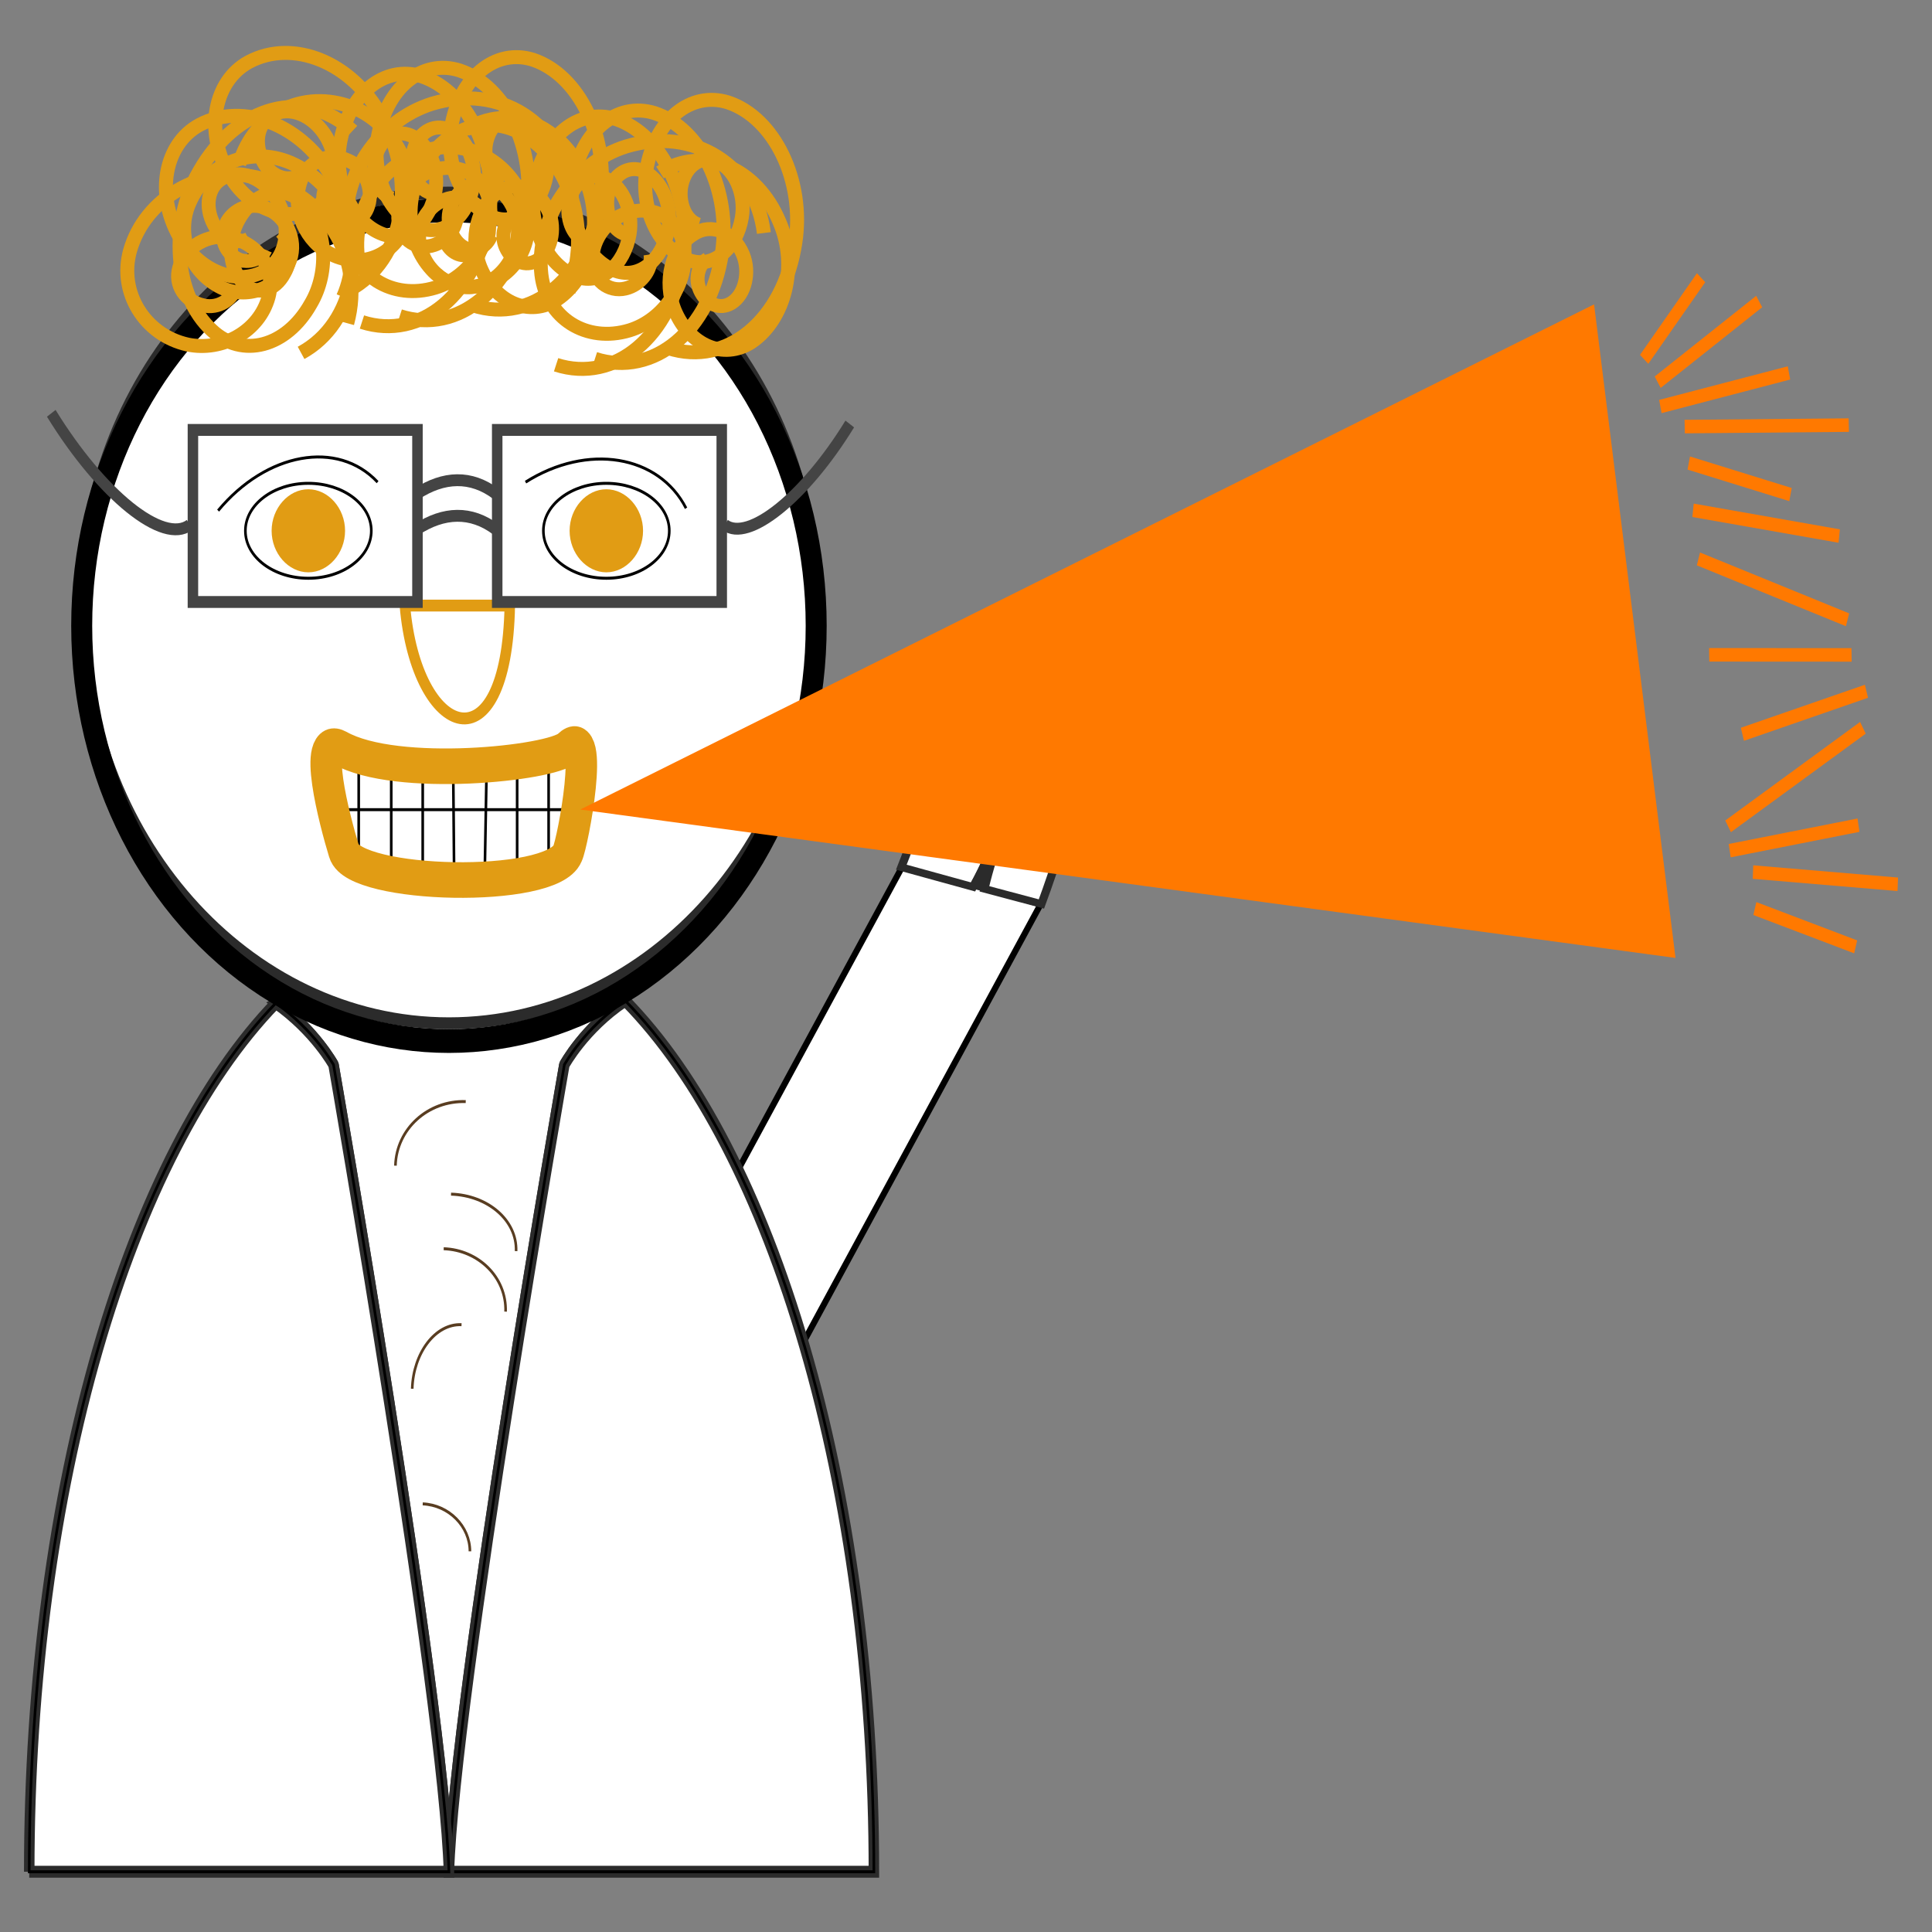 <?xml version="1.0" encoding="UTF-8" standalone="no"?>
<svg
   xmlns:dc="http://purl.org/dc/elements/1.1/"
   xmlns:cc="http://creativecommons.org/ns#"
   xmlns:rdf="http://www.w3.org/1999/02/22-rdf-syntax-ns#"
   xmlns:svg="http://www.w3.org/2000/svg"
   xmlns="http://www.w3.org/2000/svg"
   xmlns:xlink="http://www.w3.org/1999/xlink"
   height="239"
   width="239"
   xml:space="preserve"
   viewBox="0 0 239 239"
   y="0px"
   x="0px"
   id="Layer_1"
   version="1.1"><rect x="0" y="0" width="239" height="239" fill="#808080" stroke="none"/><defs
     id="defs11262"><defs
       id="defs11102"><rect
         id="SVGID_1_"
         width="200"
         height="200"
         x="0"
         y="0" /></defs><clipPath
       id="SVGID_2_"><use
         xlink:href="#SVGID_1_"
         style="overflow:visible"
         id="use11104"
         x="0"
         y="0"
         width="100%"
         height="100%" /></clipPath><clipPath
       id="SVGID_2_-7"><use
         id="use8515"
         style="overflow:visible"
         xlink:href="#SVGID_1_"
         x="0"
         y="0"
         width="100%"
         height="100%" /></clipPath><clipPath
       id="clipPath4580"><use
         id="use4578"
         style="overflow:visible"
         xlink:href="#SVGID_1_"
         x="0"
         y="0"
         width="100%"
         height="100%" /></clipPath><clipPath
       id="clipPath4584"><use
         id="use4582"
         style="overflow:visible"
         xlink:href="#SVGID_1_"
         x="0"
         y="0"
         width="100%"
         height="100%" /></clipPath><clipPath
       id="clipPath4588"><use
         id="use4586"
         style="overflow:visible"
         xlink:href="#SVGID_1_"
         x="0"
         y="0"
         width="100%"
         height="100%" /></clipPath><clipPath
       id="clipPath4592"><use
         id="use4590"
         style="overflow:visible"
         xlink:href="#SVGID_1_"
         x="0"
         y="0"
         width="100%"
         height="100%" /></clipPath><clipPath
       id="clipPath4596"><use
         id="use4594"
         style="overflow:visible"
         xlink:href="#SVGID_1_"
         x="0"
         y="0"
         width="100%"
         height="100%" /></clipPath><clipPath
       id="clipPath4600"><use
         id="use4598"
         style="overflow:visible"
         xlink:href="#SVGID_1_"
         x="0"
         y="0"
         width="100%"
         height="100%" /></clipPath><clipPath
       id="clipPath4604"><use
         id="use4602"
         style="overflow:visible"
         xlink:href="#SVGID_1_"
         x="0"
         y="0"
         width="100%"
         height="100%" /></clipPath><clipPath
       id="clipPath4608"><use
         id="use4606"
         style="overflow:visible"
         xlink:href="#SVGID_1_"
         x="0"
         y="0"
         width="100%"
         height="100%" /></clipPath><clipPath
       id="clipPath4612"><use
         id="use4610"
         style="overflow:visible"
         xlink:href="#SVGID_1_"
         x="0"
         y="0"
         width="100%"
         height="100%" /></clipPath><clipPath
       id="clipPath4616"><use
         id="use4614"
         style="overflow:visible"
         xlink:href="#SVGID_1_"
         x="0"
         y="0"
         width="100%"
         height="100%" /></clipPath><clipPath
       id="clipPath4620"><use
         id="use4618"
         style="overflow:visible"
         xlink:href="#SVGID_1_"
         x="0"
         y="0"
         width="100%"
         height="100%" /></clipPath><clipPath
       id="clipPath4624"><use
         id="use4622"
         style="overflow:visible"
         xlink:href="#SVGID_1_"
         x="0"
         y="0"
         width="100%"
         height="100%" /></clipPath><clipPath
       id="clipPath4628"><use
         id="use4626"
         style="overflow:visible"
         xlink:href="#SVGID_1_"
         x="0"
         y="0"
         width="100%"
         height="100%" /></clipPath><clipPath
       id="clipPath4632"><use
         id="use4630"
         style="overflow:visible"
         xlink:href="#SVGID_1_"
         x="0"
         y="0"
         width="100%"
         height="100%" /></clipPath><clipPath
       id="clipPath4636"><use
         id="use4634"
         style="overflow:visible"
         xlink:href="#SVGID_1_"
         x="0"
         y="0"
         width="100%"
         height="100%" /></clipPath><clipPath
       id="clipPath4640"><use
         id="use4638"
         style="overflow:visible"
         xlink:href="#SVGID_1_"
         x="0"
         y="0"
         width="100%"
         height="100%" /></clipPath><clipPath
       id="clipPath4644"><use
         id="use4642"
         style="overflow:visible"
         xlink:href="#SVGID_1_"
         x="0"
         y="0"
         width="100%"
         height="100%" /></clipPath><clipPath
       id="clipPath4648"><use
         id="use4646"
         style="overflow:visible"
         xlink:href="#SVGID_1_"
         x="0"
         y="0"
         width="100%"
         height="100%" /></clipPath><clipPath
       id="clipPath4652"><use
         id="use4650"
         style="overflow:visible"
         xlink:href="#SVGID_1_"
         x="0"
         y="0"
         width="100%"
         height="100%" /></clipPath><clipPath
       id="clipPath4656"><use
         id="use4654"
         style="overflow:visible"
         xlink:href="#SVGID_1_"
         x="0"
         y="0"
         width="100%"
         height="100%" /></clipPath><clipPath
       id="clipPath4660"><use
         id="use4658"
         style="overflow:visible"
         xlink:href="#SVGID_1_"
         x="0"
         y="0"
         width="100%"
         height="100%" /></clipPath><clipPath
       id="clipPath4664"><use
         id="use4662"
         style="overflow:visible"
         xlink:href="#SVGID_1_"
         x="0"
         y="0"
         width="100%"
         height="100%" /></clipPath><clipPath
       id="clipPath4668"><use
         id="use4666"
         style="overflow:visible"
         xlink:href="#SVGID_1_"
         x="0"
         y="0"
         width="100%"
         height="100%" /></clipPath><clipPath
       id="clipPath4672"><use
         id="use4670"
         style="overflow:visible"
         xlink:href="#SVGID_1_"
         x="0"
         y="0"
         width="100%"
         height="100%" /></clipPath><clipPath
       id="clipPath4676"><use
         id="use4674"
         style="overflow:visible"
         xlink:href="#SVGID_1_"
         x="0"
         y="0"
         width="100%"
         height="100%" /></clipPath><clipPath
       id="clipPath4680"><use
         id="use4678"
         style="overflow:visible"
         xlink:href="#SVGID_1_"
         x="0"
         y="0"
         width="100%"
         height="100%" /></clipPath><clipPath
       id="clipPath4684"><use
         id="use4682"
         style="overflow:visible"
         xlink:href="#SVGID_1_"
         x="0"
         y="0"
         width="100%"
         height="100%" /></clipPath><clipPath
       id="clipPath4688"><use
         id="use4686"
         style="overflow:visible"
         xlink:href="#SVGID_1_"
         x="0"
         y="0"
         width="100%"
         height="100%" /></clipPath><clipPath
       id="clipPath4692"><use
         id="use4690"
         style="overflow:visible"
         xlink:href="#SVGID_1_"
         x="0"
         y="0"
         width="100%"
         height="100%" /></clipPath><clipPath
       id="clipPath4696"><use
         id="use4694"
         style="overflow:visible"
         xlink:href="#SVGID_1_"
         x="0"
         y="0"
         width="100%"
         height="100%" /></clipPath><clipPath
       id="clipPath4700"><use
         id="use4698"
         style="overflow:visible"
         xlink:href="#SVGID_1_"
         x="0"
         y="0"
         width="100%"
         height="100%" /></clipPath><clipPath
       id="clipPath4704"><use
         id="use4702"
         style="overflow:visible"
         xlink:href="#SVGID_1_"
         x="0"
         y="0"
         width="100%"
         height="100%" /></clipPath><clipPath
       id="clipPath4708"><use
         id="use4706"
         style="overflow:visible"
         xlink:href="#SVGID_1_"
         x="0"
         y="0"
         width="100%"
         height="100%" /></clipPath><clipPath
       id="clipPath4712"><use
         id="use4710"
         style="overflow:visible"
         xlink:href="#SVGID_1_"
         x="0"
         y="0"
         width="100%"
         height="100%" /></clipPath><clipPath
       id="clipPath4716"><use
         id="use4714"
         style="overflow:visible"
         xlink:href="#SVGID_1_"
         x="0"
         y="0"
         width="100%"
         height="100%" /></clipPath><clipPath
       id="clipPath4720"><use
         id="use4718"
         style="overflow:visible"
         xlink:href="#SVGID_1_"
         x="0"
         y="0"
         width="100%"
         height="100%" /></clipPath><clipPath
       id="clipPath4724"><use
         id="use4722"
         style="overflow:visible"
         xlink:href="#SVGID_1_"
         x="0"
         y="0"
         width="100%"
         height="100%" /></clipPath><clipPath
       id="clipPath4728"><use
         id="use4726"
         style="overflow:visible"
         xlink:href="#SVGID_1_"
         x="0"
         y="0"
         width="100%"
         height="100%" /></clipPath><clipPath
       id="clipPath4732"><use
         id="use4730"
         style="overflow:visible"
         xlink:href="#SVGID_1_"
         x="0"
         y="0"
         width="100%"
         height="100%" /></clipPath><clipPath
       id="clipPath4736"><use
         id="use4734"
         style="overflow:visible"
         xlink:href="#SVGID_1_"
         x="0"
         y="0"
         width="100%"
         height="100%" /></clipPath><clipPath
       id="clipPath4740"><use
         id="use4738"
         style="overflow:visible"
         xlink:href="#SVGID_1_"
         x="0"
         y="0"
         width="100%"
         height="100%" /></clipPath><clipPath
       id="clipPath4744"><use
         id="use4742"
         style="overflow:visible"
         xlink:href="#SVGID_1_"
         x="0"
         y="0"
         width="100%"
         height="100%" /></clipPath><clipPath
       id="clipPath4748"><use
         id="use4746"
         style="overflow:visible"
         xlink:href="#SVGID_1_"
         x="0"
         y="0"
         width="100%"
         height="100%" /></clipPath><clipPath
       id="clipPath4752"><use
         id="use4750"
         style="overflow:visible"
         xlink:href="#SVGID_1_"
         x="0"
         y="0"
         width="100%"
         height="100%" /></clipPath><clipPath
       id="clipPath4756"><use
         id="use4754"
         style="overflow:visible"
         xlink:href="#SVGID_1_"
         x="0"
         y="0"
         width="100%"
         height="100%" /></clipPath><clipPath
       id="clipPath4760"><use
         id="use4758"
         style="overflow:visible"
         xlink:href="#SVGID_1_"
         x="0"
         y="0"
         width="100%"
         height="100%" /></clipPath><clipPath
       id="clipPath4764"><use
         id="use4762"
         style="overflow:visible"
         xlink:href="#SVGID_1_"
         x="0"
         y="0"
         width="100%"
         height="100%" /></clipPath><clipPath
       id="clipPath4768"><use
         id="use4766"
         style="overflow:visible"
         xlink:href="#SVGID_1_"
         x="0"
         y="0"
         width="100%"
         height="100%" /></clipPath><clipPath
       id="clipPath4772"><use
         id="use4770"
         style="overflow:visible"
         xlink:href="#SVGID_1_"
         x="0"
         y="0"
         width="100%"
         height="100%" /></clipPath><clipPath
       id="clipPath4776"><use
         id="use4774"
         style="overflow:visible"
         xlink:href="#SVGID_1_"
         x="0"
         y="0"
         width="100%"
         height="100%" /></clipPath><clipPath
       id="clipPath4780"><use
         id="use4778"
         style="overflow:visible"
         xlink:href="#SVGID_1_"
         x="0"
         y="0"
         width="100%"
         height="100%" /></clipPath><clipPath
       id="clipPath4784"><use
         id="use4782"
         style="overflow:visible"
         xlink:href="#SVGID_1_"
         x="0"
         y="0"
         width="100%"
         height="100%" /></clipPath><clipPath
       id="clipPath4788"><use
         id="use4786"
         style="overflow:visible"
         xlink:href="#SVGID_1_"
         x="0"
         y="0"
         width="100%"
         height="100%" /></clipPath><clipPath
       id="clipPath4792"><use
         id="use4790"
         style="overflow:visible"
         xlink:href="#SVGID_1_"
         x="0"
         y="0"
         width="100%"
         height="100%" /></clipPath><clipPath
       id="clipPath4796"><use
         id="use4794"
         style="overflow:visible"
         xlink:href="#SVGID_1_"
         x="0"
         y="0"
         width="100%"
         height="100%" /></clipPath><clipPath
       id="clipPath4800"><use
         id="use4798"
         style="overflow:visible"
         xlink:href="#SVGID_1_"
         x="0"
         y="0"
         width="100%"
         height="100%" /></clipPath><clipPath
       id="clipPath4804"><use
         id="use4802"
         style="overflow:visible"
         xlink:href="#SVGID_1_"
         x="0"
         y="0"
         width="100%"
         height="100%" /></clipPath><clipPath
       id="clipPath4808"><use
         id="use4806"
         style="overflow:visible"
         xlink:href="#SVGID_1_"
         x="0"
         y="0"
         width="100%"
         height="100%" /></clipPath><clipPath
       id="clipPath4812"><use
         id="use4810"
         style="overflow:visible"
         xlink:href="#SVGID_1_"
         x="0"
         y="0"
         width="100%"
         height="100%" /></clipPath></defs><style
     id="style11095"
     type="text/css">
	.st0{fill:#FFFFFF;}
	.st1{fill:none;stroke:#000000;stroke-width:2;stroke-miterlimit:10;}
	.st2{clip-path:url(#SVGID_2_);fill:none;stroke:#2B2B2B;stroke-width:0.25;stroke-miterlimit:10;}
	.st3{clip-path:url(#SVGID_2_);fill:none;stroke:#2B2B2B;stroke-miterlimit:10;}
	.st4{clip-path:url(#SVGID_2_);fill:none;stroke:#593D21;stroke-width:0.25;stroke-miterlimit:10;}
	.st5{clip-path:url(#SVGID_2_);fill:#FFFFFF;}
	.st6{clip-path:url(#SVGID_2_);fill:none;stroke:#000000;stroke-miterlimit:10;}
	.st7{clip-path:url(#SVGID_2_);}
	.st8{fill:none;}
	.st9{fill:#FF7900;}
	.st10{fill:none;stroke:#FF7900;stroke-miterlimit:10;}
	.st11{fill:none;stroke:#E19C14;stroke-miterlimit:10;}
	.st12{fill:none;stroke:#000000;stroke-miterlimit:10;}
	.st13{fill:#E19C14;}
	.st14{fill:none;stroke:#444444;stroke-miterlimit:10;}
	.st15{fill:none;stroke:#000000;stroke-width:0.25;stroke-miterlimit:10;}
	.st16{fill:none;stroke:#E19C14;stroke-width:3;stroke-miterlimit:10;}
	.st17{fill:none;stroke:#E19C14;stroke-width:1.25;stroke-miterlimit:10;}
</style><g
     transform="matrix(1,0,0,1.204,3.39,41.112)"
     class="st7"
     clip-path="url(#SVGID_2_)"
     id="g11143"><polygon
       class="st8"
       points="173.1,110.7 166.9,62.3 72.6,99 "
       id="polygon11141"
       style="fill:none" /></g><rect
     style="opacity:1;fill:#ffffff;fill-opacity:1;stroke:#000000;stroke-width:0.779;stroke-miterlimit:4;stroke-dasharray:none"
     id="rect11011"
     width="17.7"
     height="72.44"
     x="152.955"
     y="74.451"
     transform="matrix(0.962,0.272,-0.476,0.879,0,0)" /><path
     id="path8522"
     clip-path="url(#SVGID_2_)"
     d="m 53.1,152.4 c -2.9,-0.1 -5.3,1.6 -5.3,3.8"
     class="st2"
     style="fill:none;stroke:#593d21;stroke-width:0.25;stroke-miterlimit:10"
     transform="matrix(1.298,0,0,1.468,-13.906,-43.704)" /><path
     id="path8524"
     clip-path="url(#SVGID_2_)"
     d="M 69.8,113.7 C 64.9,109.4 59.4,107 53.7,107 c -5.8,0 -11.3,2.5 -16.3,6.9 4.8,2.3 10.3,3.6 16,3.6 6,0 11.5,-1.4 16.4,-3.8"
     class="st3"
     style="fill:#ffffff;stroke:#2b2b2b;stroke-miterlimit:10"
     transform="matrix(1.298,0,0,1.468,-13.906,-43.704)" /><path
     id="path8526"
     clip-path="url(#SVGID_2_)"
     d="M 69.8,113.7 C 64.9,109.4 59.4,107 53.7,107 c -5.8,0 -11.3,2.5 -16.3,6.9 4.8,2.3 10.3,3.6 16,3.6 6,0 11.5,-1.4 16.4,-3.8 z"
     class="st4"
     style="fill:none;stroke:#000000;stroke-width:0.25;stroke-miterlimit:10"
     transform="matrix(1.298,0,0,1.468,-13.906,-43.704)" /><path
     id="path8528"
     clip-path="url(#SVGID_2_)"
     d="m 42.5,119.5 c 0,0 10.5,53.2 11,68 v 0 c 0.5,-14.8 11,-68 11,-68 0,0 1.9,-3.1 5.8,-5.4 -0.1,-0.1 -0.3,-0.3 -0.4,-0.4 -4.9,2.4 -10.5,3.8 -16.3,3.8 -5.7,0 -11.2,-1.3 -16,-3.6 -0.2,0.1 -0.3,0.3 -0.5,0.4 3.6,2.3 5.4,5.2 5.4,5.2"
     class="st3"
     style="fill:#ffffff;stroke:#2b2b2b;stroke-miterlimit:10"
     transform="matrix(1.298,0,0,1.468,-13.906,-43.704)" /><path
     id="path8530"
     clip-path="url(#SVGID_2_)"
     d="m 42.5,119.5 c 0,0 10.5,53.2 11,68 v 0 c 0.5,-14.8 11,-68 11,-68 0,0 1.9,-3.1 5.8,-5.4 -0.1,-0.1 -0.3,-0.3 -0.4,-0.4 -4.9,2.4 -10.5,3.8 -16.3,3.8 -5.7,0 -11.2,-1.3 -16,-3.6 -0.2,0.1 -0.3,0.3 -0.5,0.4 3.6,2.3 5.4,5.2 5.4,5.2 z"
     class="st4"
     style="fill:none;stroke:#000000;stroke-width:0.25;stroke-miterlimit:10"
     transform="matrix(1.298,0,0,1.468,-13.906,-43.704)" /><path
     id="path8532"
     clip-path="url(#SVGID_2_)"
     d="m 64.5,119.5 c 0,0 -10.5,53.2 -11,68 H 94 c 0,-32.7 -9.7,-60.8 -23.7,-73.4 -3.9,2.3 -5.8,5.4 -5.8,5.4"
     class="st3"
     style="fill:#ffffff;stroke:#2b2b2b;stroke-miterlimit:10"
     transform="matrix(1.298,0,0,1.468,-13.906,-43.704)" /><path
     id="path8534"
     clip-path="url(#SVGID_2_)"
     d="m 64.5,119.5 c 0,0 -10.5,53.2 -11,68 H 94 c 0,-32.7 -9.7,-60.8 -23.7,-73.4 -3.9,2.3 -5.8,5.4 -5.8,5.4 z"
     class="st4"
     style="fill:none;stroke:#000000;stroke-width:0.25;stroke-miterlimit:10"
     transform="matrix(1.298,0,0,1.468,-13.906,-43.704)" /><path
     id="path8536"
     clip-path="url(#SVGID_2_)"
     d="m 13.5,187.5 h 40 c -0.5,-14.8 -11,-68 -11,-68 0,0 -1.8,-2.9 -5.5,-5.2 C 23.1,127 13.5,155 13.5,187.5"
     class="st3"
     style="fill:#ffffff;stroke:#2b2b2b;stroke-miterlimit:10"
     transform="matrix(1.298,0,0,1.468,-13.906,-43.704)" /><path
     id="path8538"
     clip-path="url(#SVGID_2_)"
     d="m 13.5,187.5 h 40 c -0.5,-14.8 -11,-68 -11,-68 0,0 -1.8,-2.9 -5.5,-5.2 C 23.1,127 13.5,155 13.5,187.5 Z"
     class="st4"
     style="fill:none;stroke:#000000;stroke-width:0.25;stroke-miterlimit:10"
     transform="matrix(1.298,0,0,1.468,-13.906,-43.704)" /><path
     id="path8540"
     clip-path="url(#SVGID_2_)"
     d="m 88.5,81 c 0,19.3 -15.7,35 -35,35 -19.3,0 -35,-15.7 -35,-35 0,-19.3 15.7,-35 35,-35 19.3,0 35,15.7 35,35"
     class="st3"
     style="fill:#ffffff;stroke:#2b2b2b;stroke-miterlimit:10"
     transform="matrix(1.298,0,0,1.468,-13.906,-43.704)" /><path
     id="path8542"
     clip-path="url(#SVGID_2_)"
     d="m 49.3,80.8 c 1.1,11.3 9.7,14 10,0 z"
     class="st5"
     style="fill:none;stroke:#e19c14;stroke-miterlimit:10"
     transform="matrix(1.298,0,0,1.468,-13.906,-43.704)" /><circle
     id="circle8544"
     clip-path="url(#SVGID_2_)"
     r="35"
     cy="82.5"
     cx="53.5"
     class="st6"
     style="fill:none;stroke:#000000;stroke-width:2;stroke-miterlimit:10"
     transform="matrix(1.298,0,0,1.468,-13.906,-43.704)" /><path
     id="path8546"
     clip-path="url(#SVGID_2_)"
     d="M 46.7,70.4 C 42.9,66.8 36.1,67.9 31.5,72.8"
     class="st4"
     style="fill:none;stroke:#000000;stroke-width:0.25;stroke-miterlimit:10"
     transform="matrix(1.298,0,0,1.468,-13.906,-43.704)" /><path
     id="path8548"
     clip-path="url(#SVGID_2_)"
     d="M 76.1,72.6 C 73.5,68.1 66.7,67.1 60.8,70.4"
     class="st4"
     style="fill:none;stroke:#000000;stroke-width:0.25;stroke-miterlimit:10"
     transform="matrix(1.298,0,0,1.468,-13.906,-43.704)" /><ellipse
     id="ellipse8550"
     clip-path="url(#SVGID_2_)"
     ry="4"
     rx="6"
     cy="74.5"
     cx="40.1"
     class="st4"
     style="fill:none;stroke:#000000;stroke-width:0.25;stroke-miterlimit:10"
     transform="matrix(1.298,0,0,1.468,-13.906,-43.704)" /><path
     id="path8552"
     clip-path="url(#SVGID_2_)"
     d="m 43.6,74.5 c 0,1.9 -1.6,3.5 -3.5,3.5 -1.9,0 -3.5,-1.6 -3.5,-3.5 0,-1.9 1.6,-3.5 3.5,-3.5 1.9,0 3.5,1.6 3.5,3.5"
     class="st7"
     style="fill:#e19c14"
     transform="matrix(1.298,0,0,1.468,-13.906,-43.704)" /><ellipse
     id="ellipse8554"
     clip-path="url(#SVGID_2_)"
     ry="4"
     rx="6"
     cy="74.5"
     cx="68.5"
     class="st4"
     style="fill:none;stroke:#000000;stroke-width:0.25;stroke-miterlimit:10"
     transform="matrix(1.298,0,0,1.468,-13.906,-43.704)" /><path
     id="path8556"
     clip-path="url(#SVGID_2_)"
     d="M 72,74.5 C 72,76.4 70.4,78 68.5,78 66.6,78 65,76.4 65,74.5 65,72.6 66.6,71 68.5,71 c 1.9,0 3.5,1.6 3.5,3.5"
     class="st7"
     style="fill:#e19c14"
     transform="matrix(1.298,0,0,1.468,-13.906,-43.704)" /><path
     id="path8558"
     clip-path="url(#SVGID_2_-7)"
     d="m 50.4,71.4 c 2.6,-1.5 5.2,-1.6 7.6,0"
     class="st8"
     style="fill:none;stroke:#444444;stroke-miterlimit:10"
     transform="matrix(1.298,0,0,1.468,-13.906,-43.704)" /><rect
     id="rect8560"
     clip-path="url(#SVGID_2_-7)"
     height="14.5"
     width="21.4"
     class="st8"
     y="66"
     x="58.1"
     style="fill:none;stroke:#444444;stroke-miterlimit:10"
     transform="matrix(1.298,0,0,1.468,-13.906,-43.704)" /><rect
     id="rect8562"
     clip-path="url(#SVGID_2_-7)"
     height="14.5"
     width="21.4"
     class="st8"
     y="66"
     x="29.1"
     style="fill:none;stroke:#444444;stroke-miterlimit:10"
     transform="matrix(1.298,0,0,1.468,-13.906,-43.704)" /><path
     id="path8564"
     clip-path="url(#SVGID_2_-7)"
     d="M 28.8,74 C 26.3,75.7 20.4,71.5 15.6,64.6"
     class="st8"
     style="fill:none;stroke:#444444;stroke-miterlimit:10"
     transform="matrix(1.298,0,0,1.468,-13.906,-43.704)" /><path
     id="path8566"
     clip-path="url(#SVGID_2_-7)"
     d="m 79.8,74 c 2.2,1.5 7.6,-2.3 11.9,-8.5"
     class="st8"
     style="fill:none;stroke:#444444;stroke-miterlimit:10"
     transform="matrix(1.298,0,0,1.468,-13.906,-43.704)" /><path
     id="path8568"
     clip-path="url(#SVGID_2_-7)"
     d="m 50.4,74.4 c 2.6,-1.5 5.2,-1.6 7.6,0"
     class="st8"
     style="fill:none;stroke:#444444;stroke-miterlimit:10"
     transform="matrix(1.298,0,0,1.468,-13.906,-43.704)" /><line
     id="line8570"
     clip-path="url(#SVGID_2_-7)"
     y2="94"
     x2="57.1"
     y1="104"
     x1="56.9"
     class="st9"
     transform="matrix(1.298,0,0,1.468,-13.906,-43.704)"
     style="fill:#ff7900" /><line
     id="line8572"
     clip-path="url(#SVGID_2_-7)"
     y2="94"
     x2="57.1"
     y1="104"
     x1="56.9"
     class="st10"
     style="fill:none;stroke:#000000;stroke-width:0.25;stroke-miterlimit:10"
     transform="matrix(1.298,0,0,1.468,-13.906,-43.704)" /><line
     id="line8574"
     clip-path="url(#SVGID_2_-7)"
     y2="93"
     x2="63"
     y1="103"
     x1="63"
     class="st9"
     transform="matrix(1.298,0,0,1.468,-13.906,-43.704)"
     style="fill:#ff7900" /><line
     id="line8576"
     clip-path="url(#SVGID_2_-7)"
     y2="93"
     x2="63"
     y1="103"
     x1="63"
     class="st10"
     style="fill:none;stroke:#000000;stroke-width:0.25;stroke-miterlimit:10"
     transform="matrix(1.298,0,0,1.468,-13.906,-43.704)" /><line
     id="line8578"
     clip-path="url(#SVGID_2_-7)"
     y2="104"
     x2="60"
     y1="94"
     x1="60"
     class="st9"
     transform="matrix(1.298,0,0,1.468,-13.906,-43.704)"
     style="fill:#ff7900" /><line
     id="line8580"
     clip-path="url(#SVGID_2_-7)"
     y2="104"
     x2="60"
     y1="94"
     x1="60"
     class="st10"
     style="fill:none;stroke:#000000;stroke-width:0.25;stroke-miterlimit:10"
     transform="matrix(1.298,0,0,1.468,-13.906,-43.704)" /><line
     id="line8582"
     clip-path="url(#SVGID_2_-7)"
     y2="98"
     x2="66"
     y1="98"
     x1="42"
     class="st9"
     transform="matrix(1.298,0,0,1.468,-13.906,-43.704)"
     style="fill:#ff7900" /><line
     id="line8584"
     clip-path="url(#SVGID_2_-7)"
     y2="98"
     x2="66"
     y1="98"
     x1="42"
     class="st10"
     style="fill:none;stroke:#000000;stroke-width:0.25;stroke-miterlimit:10"
     transform="matrix(1.298,0,0,1.468,-13.906,-43.704)" /><line
     id="line8586"
     clip-path="url(#SVGID_2_-7)"
     y2="94"
     x2="53.9"
     y1="104"
     x1="54"
     class="st9"
     transform="matrix(1.298,0,0,1.468,-13.906,-43.704)"
     style="fill:#ff7900" /><line
     id="line8588"
     clip-path="url(#SVGID_2_-7)"
     y2="94"
     x2="53.9"
     y1="104"
     x1="54"
     class="st10"
     style="fill:none;stroke:#000000;stroke-width:0.25;stroke-miterlimit:10"
     transform="matrix(1.298,0,0,1.468,-13.906,-43.704)" /><line
     id="line8590"
     clip-path="url(#SVGID_2_-7)"
     y2="94"
     x2="48"
     y1="103"
     x1="48"
     class="st9"
     transform="matrix(1.298,0,0,1.468,-13.906,-43.704)"
     style="fill:#ff7900" /><line
     id="line8592"
     clip-path="url(#SVGID_2_-7)"
     y2="94"
     x2="48"
     y1="103"
     x1="48"
     class="st10"
     style="fill:none;stroke:#000000;stroke-width:0.25;stroke-miterlimit:10"
     transform="matrix(1.298,0,0,1.468,-13.906,-43.704)" /><line
     id="line8594"
     clip-path="url(#SVGID_2_-7)"
     y2="104"
     x2="51"
     y1="94"
     x1="51"
     class="st9"
     transform="matrix(1.298,0,0,1.468,-13.906,-43.704)"
     style="fill:#ff7900" /><line
     id="line8596"
     clip-path="url(#SVGID_2_-7)"
     y2="104"
     x2="51"
     y1="94"
     x1="51"
     class="st10"
     style="fill:none;stroke:#000000;stroke-width:0.25;stroke-miterlimit:10"
     transform="matrix(1.298,0,0,1.468,-13.906,-43.704)" /><line
     id="line8598"
     clip-path="url(#SVGID_2_-7)"
     y2="94"
     x2="44.9"
     y1="102.1"
     x1="44.9"
     class="st9"
     transform="matrix(1.298,0,0,1.468,-13.906,-43.704)"
     style="fill:#ff7900" /><line
     id="line8600"
     clip-path="url(#SVGID_2_-7)"
     y2="94"
     x2="44.9"
     y1="102.1"
     x1="44.9"
     class="st10"
     style="fill:none;stroke:#000000;stroke-width:0.25;stroke-miterlimit:10"
     transform="matrix(1.298,0,0,1.468,-13.906,-43.704)" /><path
     id="path8602"
     clip-path="url(#SVGID_2_-7)"
     d="m 64.8,101.7 c -1.5,3.2 -20.3,2.8 -21.3,-0.2 -0.9,-2.6 -3.1,-10 -0.4,-8.7 5.4,2.7 20.2,1.3 21.7,0 2.7,-2.3 0.5,8 0,8.9 z"
     class="st11"
     style="fill:none;stroke:#e19c14;stroke-width:3;stroke-miterlimit:10"
     transform="matrix(1.298,0,0,1.468,-13.906,-43.704)" /><path
     id="path8604"
     clip-path="url(#SVGID_2_)"
     d="m 55.1,122.6 c -3.6,-0.1 -6.6,2.3 -6.7,5.4"
     class="st2"
     style="fill:none;stroke:#593d21;stroke-width:0.25;stroke-miterlimit:10"
     transform="matrix(1.298,0,0,1.468,-13.906,-43.704)" /><path
     id="path8606"
     clip-path="url(#SVGID_2_)"
     d="m 53.7,130.4 c 3.5,0.1 6.3,2.2 6.2,4.8"
     class="st2"
     style="fill:none;stroke:#593d21;stroke-width:0.25;stroke-miterlimit:10"
     transform="matrix(1.298,0,0,1.468,-13.906,-43.704)" /><path
     id="path8608"
     clip-path="url(#SVGID_2_)"
     d="m 54.7,141.4 c -2.5,-0.1 -4.6,2.4 -4.7,5.4"
     class="st2"
     style="fill:none;stroke:#593d21;stroke-width:0.25;stroke-miterlimit:10"
     transform="matrix(1.298,0,0,1.468,-13.906,-43.704)" /><path
     id="path8610"
     clip-path="url(#SVGID_2_)"
     d="m 51,156.5 c 2.5,0.1 4.5,1.9 4.5,4"
     class="st2"
     style="fill:none;stroke:#593d21;stroke-width:0.25;stroke-miterlimit:10"
     transform="matrix(1.298,0,0,1.468,-13.906,-43.704)" /><path
     id="path8612"
     clip-path="url(#SVGID_2_)"
     d="m 53,135 c 3.3,0.1 6,2.4 5.9,5.3"
     class="st2"
     style="fill:none;stroke:#593d21;stroke-width:0.25;stroke-miterlimit:10"
     transform="matrix(1.298,0,0,1.468,-13.906,-43.704)" /><path
     id="path8614"
     clip-path="url(#SVGID_2_-7)"
     d="m 115,60.8 c -0.7,5.1 -0.2,12.9 1.3,21.4 L 123,81 c -0.4,-9.1 -3.7,-16.8 -8,-20.2 z"
     class="st12"
     style="fill:#ffffff;stroke:#2b2b2b;stroke-width:0.75;stroke-miterlimit:10"
     transform="matrix(1.204,0.562,-0.672,1.101,26.711,-48.586)" /><path
     id="path8616"
     clip-path="url(#SVGID_2_-7)"
     d="m 123.9,80.7 5.3,-1 c -1.5,-8 -3.7,-15 -6,-19.5 -1.8,5.1 -1.7,12.7 0.7,20.5 z"
     class="st12"
     style="fill:#ffffff;stroke:#2b2b2b;stroke-width:0.75;stroke-miterlimit:10"
     transform="matrix(1.204,0.562,-0.672,1.101,26.831,-48.53)" /><path
     id="path8618"
     clip-path="url(#SVGID_2_-7)"
     d="m 123.3,60.2 c -1.9,-3.7 -3.8,-5.9 -5.4,-5.6 -1.5,0.3 -2.5,2.5 -2.9,6.1 4.3,3.5 7.6,11.1 8,20.1 l 0.9,-0.2 c -2.4,-7.7 -2.5,-15.3 -0.6,-20.4 z"
     class="st12"
     style="fill:#ffffff;stroke:#2b2b2b;stroke-width:0.75;stroke-miterlimit:10"
     transform="matrix(1.204,0.562,-0.672,1.101,26.711,-48.586)" /><line
     id="line8620"
     clip-path="url(#SVGID_2_-7)"
     y2="80.5"
     x2="123.5"
     y1="78.5"
     x1="123.2"
     class="st12"
     style="fill:#ffffff;stroke:#2b2b2b;stroke-width:0.75;stroke-miterlimit:10"
     transform="matrix(1.204,0.562,-0.672,1.101,26.711,-48.586)" /><path
     style="fill:none;stroke:#e19c14;stroke-width:1.726;stroke-miterlimit:10"
     class="st15"
     d="m 43.606,16.199 c -5.842,-5.432 -14.281,-3.23 -18.954,4.992 -3.765,6.46 -3.116,15.416 1.558,19.674 3.765,3.524 9.218,2.055 12.204,-3.23 2.467,-4.111 1.947,-9.837 -1.039,-12.627 -2.337,-2.202 -5.842,-1.321 -7.789,2.055 -1.558,2.643 -1.298,6.313 0.649,8.075 1.558,1.468 3.765,0.881 4.933,-1.321 1.039,-1.762 0.779,-3.964 -0.389,-5.139"
     id="path8646" /><path
     style="fill:none;stroke:#e19c14;stroke-width:1.726;stroke-miterlimit:10"
     class="st15"
     d="M 43.217,35.873 C 49.967,32.202 51.785,22.512 47.111,14.29 43.476,7.683 36.206,4.747 30.753,7.683 c -4.284,2.349 -5.453,8.516 -2.467,13.801 2.337,4.258 7.14,6.166 10.516,4.258 2.726,-1.468 3.505,-5.432 1.558,-8.809 -1.558,-2.643 -4.544,-3.964 -6.751,-2.643 -1.818,1.028 -2.207,3.524 -1.039,5.726 0.909,1.762 2.856,2.496 4.284,1.762"
     id="path8648" /><path
     style="fill:none;stroke:#e19c14;stroke-width:1.726;stroke-miterlimit:10"
     class="st15"
     d="m 37.245,43.654 c 6.751,-3.671 8.568,-13.361 3.895,-21.583 -3.635,-6.607 -11.035,-9.543 -16.488,-6.607 -4.284,2.349 -5.453,8.516 -2.467,13.801 2.337,4.258 7.14,6.166 10.516,4.258 2.726,-1.468 3.505,-5.432 1.558,-8.809 -1.558,-2.643 -4.544,-3.964 -6.751,-2.643 -1.818,1.028 -2.207,3.524 -1.039,5.726 0.909,1.762 2.856,2.496 4.284,1.762"
     id="path8650" /><path
     style="fill:none;stroke:#e19c14;stroke-width:1.726;stroke-miterlimit:10"
     class="st15"
     d="m 42.957,39.984 c 2.207,-8.075 -2.726,-16.15 -11.295,-18.059 -6.751,-1.468 -13.761,2.643 -15.579,9.103 -1.428,5.139 1.818,10.424 7.14,11.599 4.284,0.881 8.828,-1.615 9.997,-5.873 0.909,-3.377 -1.168,-6.607 -4.674,-7.341 -2.726,-0.587 -5.582,1.028 -6.361,3.671 -0.649,2.202 0.779,4.258 2.986,4.698 1.818,0.44 3.635,-0.734 4.025,-2.349"
     id="path8652" /><path
     style="fill:none;stroke:#e19c14;stroke-width:1.726;stroke-miterlimit:10"
     class="st15"
     d="m 42.438,36.754 c 2.726,-6.166 0,-13.508 -6.102,-16.444 -4.933,-2.349 -10.646,-0.294 -12.853,4.698 -1.818,3.964 0,8.662 3.895,10.571 3.116,1.468 6.881,0.147 8.309,-2.936 1.168,-2.496 0,-5.579 -2.467,-6.754 -1.947,-1.028 -4.414,-0.147 -5.323,1.909 -0.779,1.615 0,3.524 1.558,4.258 1.298,0.587 2.856,0 3.375,-1.175"
     id="path8654" /><path
     style="fill:none;stroke:#e19c14;stroke-width:1.726;stroke-miterlimit:10"
     class="st15"
     d="m 70.35,36.02 c 2.856,-7.488 0.26,-16.15 -5.842,-19.527 -4.933,-2.643 -10.646,-0.147 -12.982,5.873 -1.818,4.698 -0.13,10.277 3.765,12.48 3.116,1.762 6.881,0 8.309,-3.671 1.168,-3.083 0.13,-6.607 -2.467,-8.075 -1.947,-1.175 -4.414,0 -5.323,2.349 -0.779,1.909 0,4.258 1.558,5.139 1.298,0.734 2.856,0 3.375,-1.468"
     id="path8656" /><path
     style="fill:none;stroke:#e19c14;stroke-width:1.726;stroke-miterlimit:10"
     class="st15"
     d="m 29.585,20.31 c 1.947,-6.607 8.439,-9.543 14.67,-6.754 4.933,2.349 7.66,8.369 6.102,13.654 -1.168,4.258 -5.453,6.166 -9.347,4.258 -3.116,-1.468 -4.933,-5.432 -3.895,-8.809 0.779,-2.643 3.505,-3.964 5.972,-2.79 2.077,0.881 3.116,3.524 2.467,5.579 -0.519,1.762 -2.207,2.496 -3.895,1.762 -1.298,-0.587 -1.947,-2.202 -1.558,-3.524"
     id="path8658" /><path
     style="fill:none;stroke:#e19c14;stroke-width:1.726;stroke-miterlimit:10"
     class="st15"
     d="m 44.645,33.671 c -1.818,-6.607 1.947,-13.361 8.309,-15.123 5.193,-1.468 10.516,1.762 12.074,7.047 1.168,4.258 -1.168,8.516 -5.323,9.69 -3.375,0.881 -6.751,-1.175 -7.66,-4.551 -0.779,-2.643 0.779,-5.432 3.375,-6.166 2.077,-0.587 4.284,0.734 4.933,2.936 0.519,1.762 -0.519,3.524 -2.207,3.964 -1.298,0.44 -2.726,-0.44 -3.116,-1.909"
     id="path8660" /><path
     style="fill:none;stroke:#e19c14;stroke-width:1.726;stroke-miterlimit:10"
     class="st15"
     d="M 70.48,23.54 C 69.441,15.171 61.781,10.326 53.473,12.822 46.852,14.877 42.048,21.925 42.957,28.679 c 0.649,5.432 5.582,8.516 10.905,6.901 4.284,-1.321 7.27,-5.873 6.751,-10.131 -0.389,-3.524 -3.505,-5.432 -7.011,-4.405 -2.726,0.881 -4.674,3.671 -4.284,6.46 0.26,2.202 2.337,3.524 4.414,2.79 1.688,-0.587 2.986,-2.349 2.726,-4.111"
     id="path8662" /><path
     style="fill:none;stroke:#e19c14;stroke-width:1.726;stroke-miterlimit:10"
     class="st15"
     d="M 58.536,37.782 C 65.806,40.131 72.817,34.258 74.245,24.714 75.413,17.08 71.648,9.298 65.936,7.39 61.262,5.921 56.848,9.592 55.81,15.758 c -0.779,4.992 1.688,9.837 5.323,11.158 2.986,1.028 5.842,-1.468 6.491,-5.286 0.519,-3.083 -1.039,-6.313 -3.375,-7.047 -1.947,-0.587 -3.765,0.881 -4.154,3.377 -0.26,2.055 0.649,4.111 2.207,4.551"
     id="path8664" /><path
     style="fill:none;stroke:#e19c14;stroke-width:1.726;stroke-miterlimit:10"
     class="st15"
     d="m 49.448,39.103 c 7.27,2.349 14.281,-3.524 15.709,-13.067 1.168,-7.635 -2.596,-15.416 -8.309,-17.325 -4.674,-1.468 -9.088,2.202 -10.126,8.369 -0.779,4.992 1.688,9.837 5.323,11.158 2.986,1.028 5.842,-1.468 6.491,-5.286 0.519,-3.083 -1.039,-6.313 -3.375,-7.047 -1.947,-0.587 -3.765,0.881 -4.154,3.377 -0.26,2.055 0.649,4.111 2.207,4.551"
     id="path8666" /><path
     style="fill:none;stroke:#e19c14;stroke-width:1.726;stroke-miterlimit:10"
     class="st15"
     d="M 44.774,39.837 C 52.045,42.186 59.055,36.313 60.483,26.77 61.652,19.135 57.887,11.354 52.174,9.445 47.501,7.977 43.087,11.647 42.048,17.814 c -0.779,4.992 1.688,9.837 5.323,11.158 2.986,1.028 5.842,-1.468 6.491,-5.286 0.519,-3.083 -1.039,-6.313 -3.375,-7.047 -1.947,-0.587 -3.765,0.881 -4.154,3.377 -0.26,2.055 0.649,4.111 2.207,4.551"
     id="path8668" /><path
     style="fill:none;stroke:#e19c14;stroke-width:1.726;stroke-miterlimit:10"
     class="st15"
     d="m 57.627,16.052 c 5.323,-3.377 11.944,-0.734 14.8,6.166 2.337,5.432 0.649,12.039 -3.505,14.829 -3.375,2.202 -7.66,0.44 -9.477,-3.964 -1.428,-3.524 -0.389,-7.782 2.337,-9.397 2.207,-1.468 4.933,-0.294 6.102,2.496 0.909,2.202 0.26,4.992 -1.428,6.02 -1.428,0.881 -3.116,0.147 -3.895,-1.615 -0.649,-1.468 -0.13,-3.23 0.909,-3.817"
     id="path8670" /><path
     style="fill:none;stroke:#e19c14;stroke-width:1.726;stroke-miterlimit:10"
     class="st15"
     d="m 94.497,28.825 c -1.039,-8.369 -8.698,-13.214 -17.007,-10.718 -6.621,2.055 -11.295,9.103 -10.516,15.857 0.649,5.432 5.582,8.516 10.905,6.901 4.284,-1.321 7.27,-5.873 6.751,-10.131 -0.389,-3.524 -3.635,-5.432 -7.011,-4.405 -2.726,0.881 -4.674,3.671 -4.284,6.46 0.26,2.202 2.337,3.524 4.414,2.79 1.688,-0.587 2.986,-2.349 2.726,-4.111"
     id="path8672" /><path
     style="fill:none;stroke:#e19c14;stroke-width:1.726;stroke-miterlimit:10"
     class="st15"
     d="m 82.683,43.067 c 7.27,2.349 14.281,-3.524 15.709,-13.067 1.168,-7.635 -2.596,-15.416 -8.309,-17.325 -4.674,-1.468 -9.088,2.202 -10.126,8.369 -0.779,4.992 1.688,9.837 5.323,11.158 2.986,1.028 5.842,-1.468 6.491,-5.286 0.519,-3.083 -1.039,-6.313 -3.375,-7.047 -1.947,-0.587 -3.765,0.881 -4.154,3.377 -0.26,2.055 0.649,4.111 2.207,4.551"
     id="path8674" /><path
     style="fill:none;stroke:#e19c14;stroke-width:1.726;stroke-miterlimit:10"
     class="st15"
     d="m 73.595,44.388 c 7.27,2.349 14.281,-3.524 15.709,-13.067 1.168,-7.635 -2.596,-15.416 -8.309,-17.325 -4.674,-1.468 -9.088,2.202 -10.126,8.369 -0.779,4.992 1.688,9.837 5.323,11.158 2.986,1.028 5.842,-1.468 6.491,-5.286 0.519,-3.083 -1.039,-6.313 -3.375,-7.194 -1.947,-0.587 -3.765,0.881 -4.154,3.377 -0.26,2.055 0.649,4.111 2.207,4.551"
     id="path8676" /><path
     style="fill:none;stroke:#e19c14;stroke-width:1.726;stroke-miterlimit:10"
     class="st15"
     d="M 68.792,45.123 C 76.062,47.472 83.073,41.599 84.501,32.055 85.669,24.421 81.904,16.639 76.192,14.731 c -4.674,-1.468 -9.088,2.202 -10.126,8.369 -0.779,4.992 1.688,9.837 5.323,11.158 2.986,1.028 5.842,-1.468 6.491,-5.286 0.519,-3.083 -1.039,-6.313 -3.375,-7.047 -1.947,-0.587 -3.765,0.881 -4.154,3.377 -0.26,2.055 0.649,4.111 2.207,4.551"
     id="path8678" /><path
     style="fill:none;stroke:#e19c14;stroke-width:1.726;stroke-miterlimit:10"
     class="st15"
     d="m 81.645,21.338 c 5.323,-3.377 11.944,-0.734 14.8,6.166 2.337,5.432 0.649,12.039 -3.505,14.829 -3.375,2.202 -7.66,0.44 -9.477,-3.964 -1.428,-3.524 -0.389,-7.782 2.337,-9.397 2.207,-1.468 4.933,-0.294 6.102,2.496 0.909,2.202 0.26,4.992 -1.428,6.02 -1.428,0.881 -3.116,0.147 -3.895,-1.615 -0.649,-1.468 -0.13,-3.23 0.909,-3.817"
     id="path8680" /><g
     transform="matrix(1.344,-0.012,0.036,1.672,-28.805,-63.68)"
     class="st7"
     clip-path="url(#SVGID_2_)"
     id="g11175"><polygon
       class="st9"
       points="172.7,110.2 166.5,61.8 72.2,98.5 "
       id="polygon11147"
       style="fill:#ff7900" /><line
       class="st10"
       x1="171"
       y1="65.9"
       x2="176.4"
       y2="59.9"
       id="line11149"
       style="fill:none;stroke:#ff7900;stroke-miterlimit:10" /><line
       class="st10"
       x1="172.4"
       y1="69.4"
       x2="184.3"
       y2="67"
       id="line11151"
       style="fill:none;stroke:#ff7900;stroke-miterlimit:10" /><line
       class="st10"
       x1="174.9"
       y1="73.6"
       x2="184.2"
       y2="76"
       id="line11153"
       style="fill:none;stroke:#ff7900;stroke-miterlimit:10" /><line
       class="st10"
       x1="175.6"
       y1="80.7"
       x2="189.2"
       y2="85.3"
       id="line11155"
       style="fill:none;stroke:#ff7900;stroke-miterlimit:10" /><line
       class="st10"
       x1="176.4"
       y1="87.8"
       x2="189.5"
       y2="87.9"
       id="line11157"
       style="fill:none;stroke:#ff7900;stroke-miterlimit:10" /><line
       class="st10"
       x1="175.2"
       y1="77.1"
       x2="188.6"
       y2="79.1"
       id="line11159"
       style="fill:none;stroke:#ff7900;stroke-miterlimit:10" /><line
       class="st10"
       x1="174.6"
       y1="70.9"
       x2="189.7"
       y2="70.9"
       id="line11161"
       style="fill:none;stroke:#ff7900;stroke-miterlimit:10" /><line
       class="st10"
       x1="172.2"
       y1="67.6"
       x2="181.7"
       y2="61.7"
       id="line11163"
       style="fill:none;stroke:#ff7900;stroke-miterlimit:10" /><line
       class="st10"
       x1="179.3"
       y1="93.7"
       x2="190.8"
       y2="90.6"
       id="line11165"
       style="fill:none;stroke:#ff7900;stroke-miterlimit:10" /><line
       class="st10"
       x1="177.9"
       y1="102.3"
       x2="189.8"
       y2="100.5"
       id="line11167"
       style="fill:none;stroke:#ff7900;stroke-miterlimit:10" /><line
       class="st10"
       x1="180.1"
       y1="106.6"
       x2="189.3"
       y2="109.5"
       id="line11169"
       style="fill:none;stroke:#ff7900;stroke-miterlimit:10" /><line
       class="st10"
       x1="180"
       y1="103.9"
       x2="193.3"
       y2="104.9"
       id="line11171"
       style="fill:none;stroke:#ff7900;stroke-miterlimit:10" /><line
       class="st10"
       x1="177.8"
       y1="100.5"
       x2="190.4"
       y2="93.3"
       id="line11173"
       style="fill:none;stroke:#ff7900;stroke-miterlimit:10" /></g></svg>